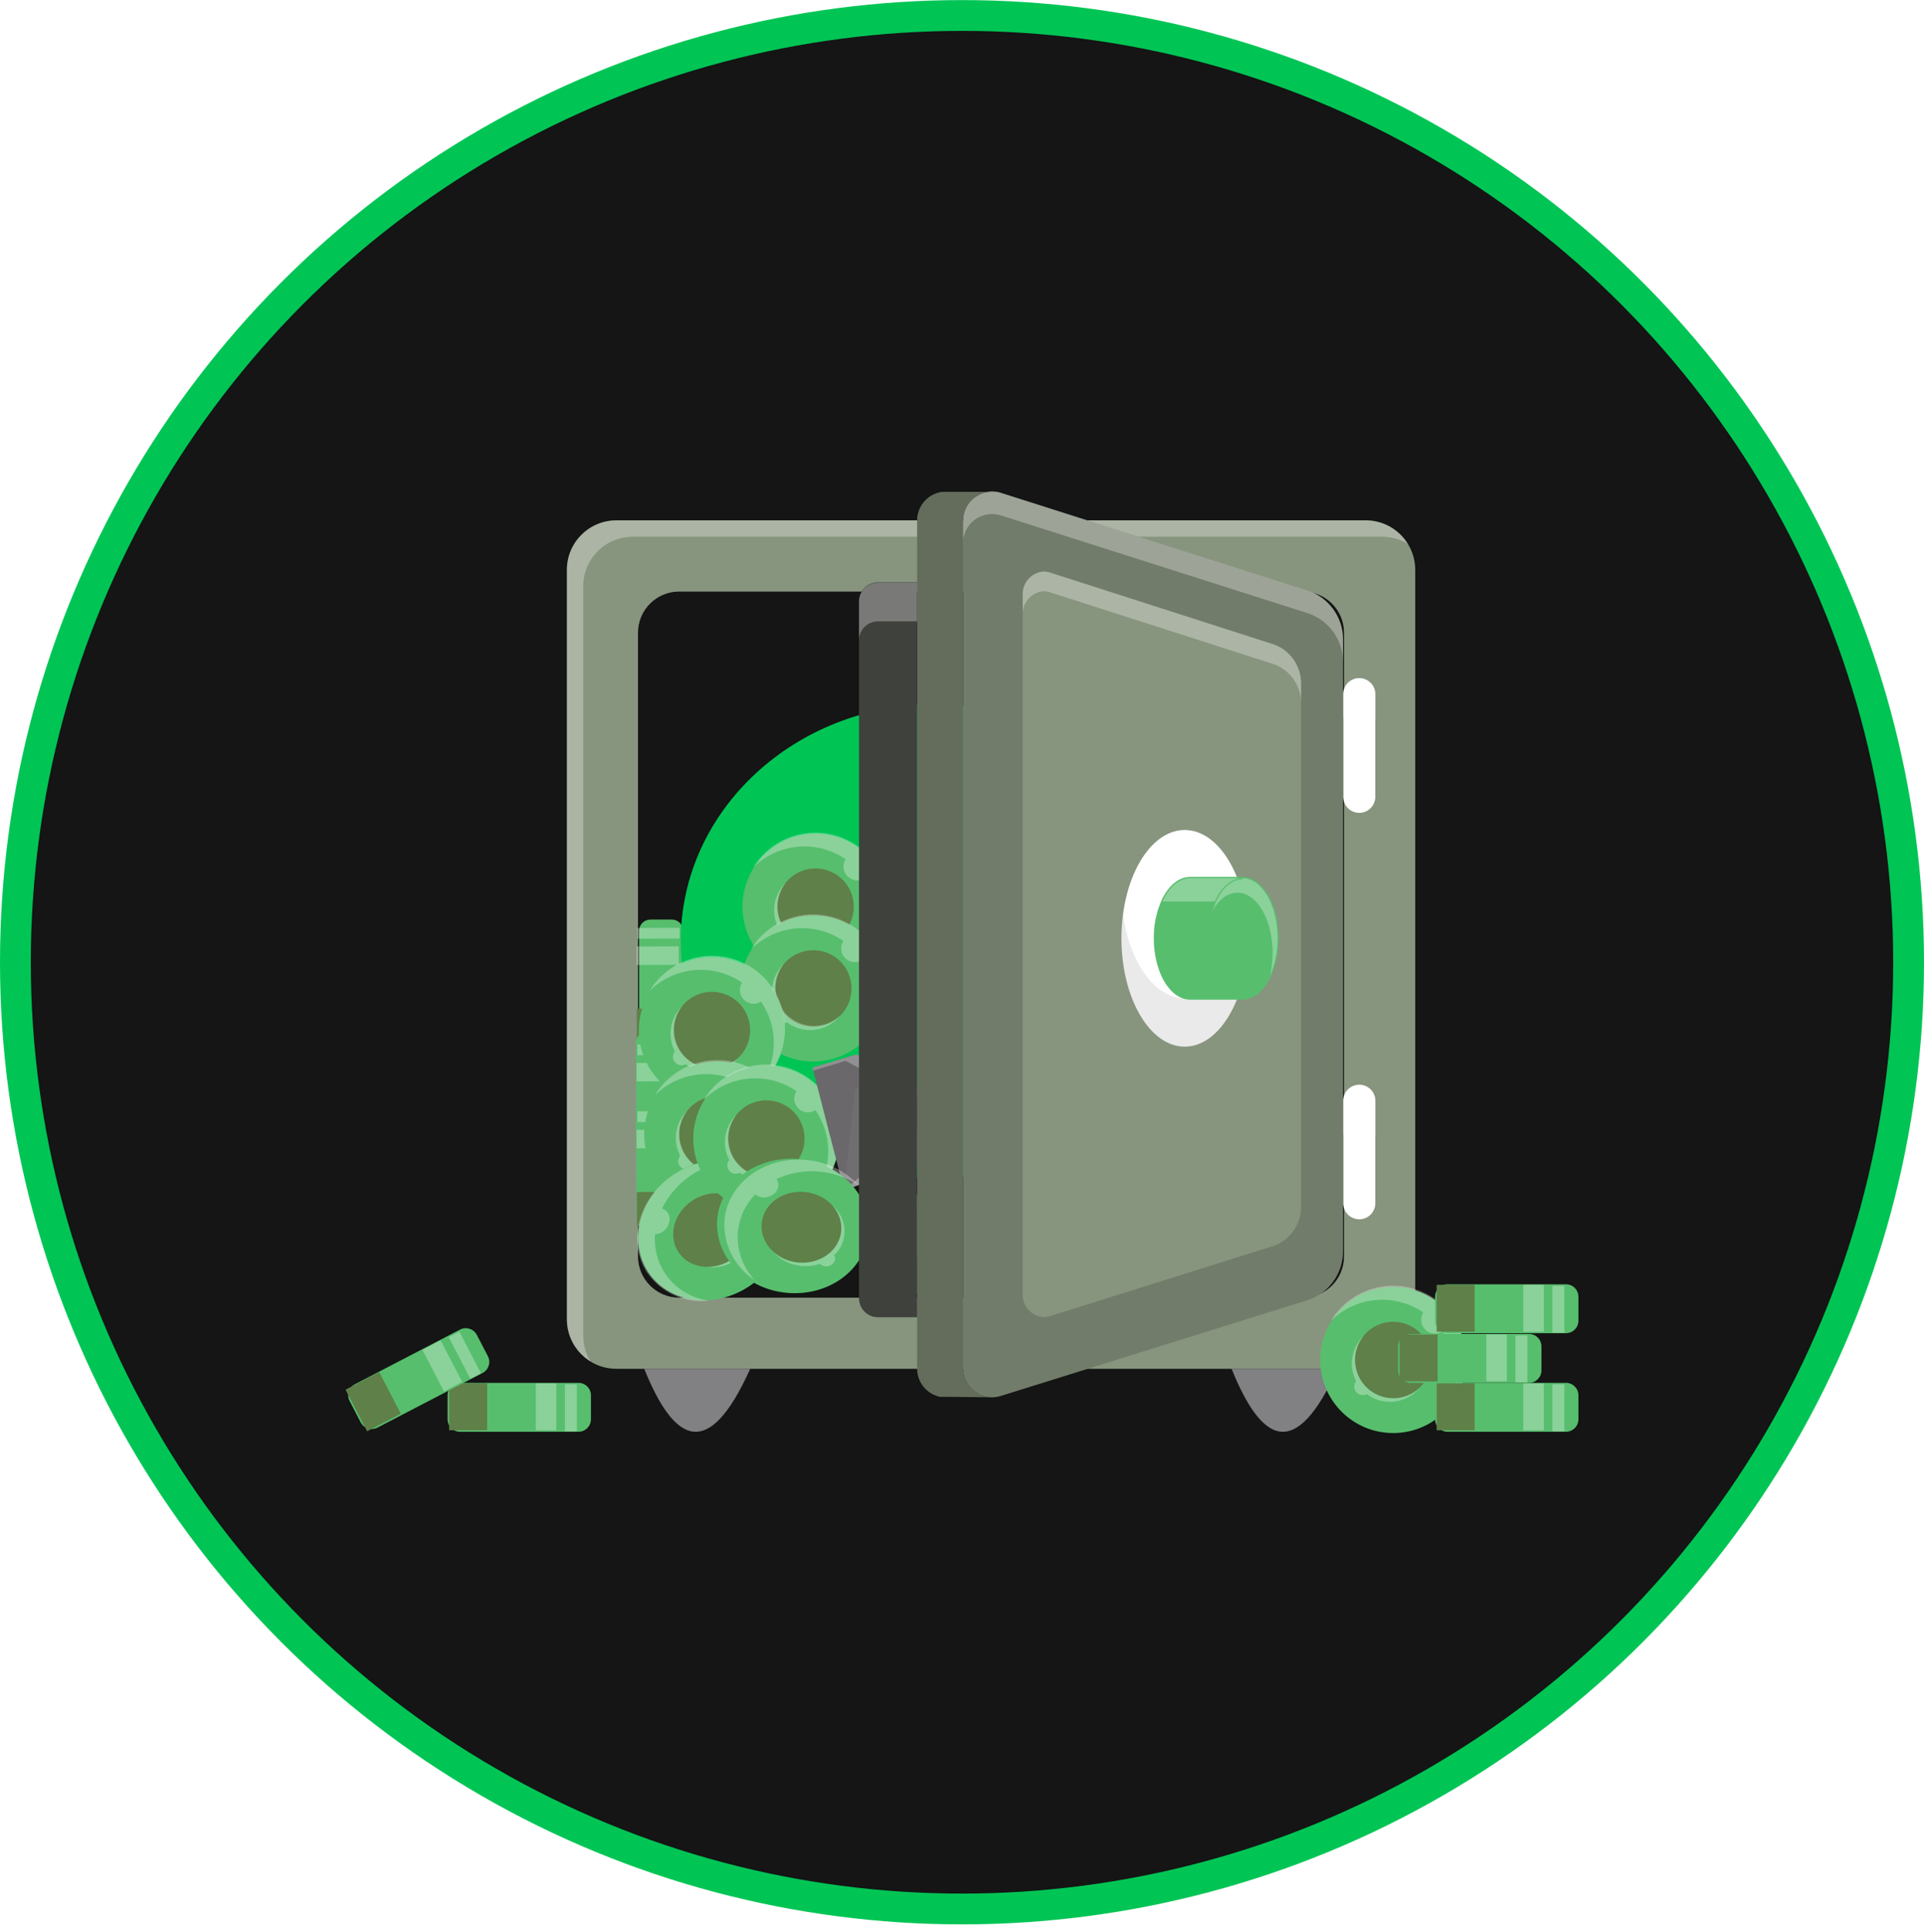 <svg width="250" height="251" viewBox="0 0 250 251" fill="none" xmlns="http://www.w3.org/2000/svg">
<circle cx="125" cy="125.011" r="123" fill="#141514" stroke="#00C555" stroke-width="4"/>
<g clip-path="url(#clip0_1056_2)">
<path d="M160.028 177.831C163.917 187.477 168.326 189.935 173.792 177.831H160.028Z" fill="#818082"/>
<path d="M177.458 67.602H80.09C76.539 67.602 73.66 70.481 73.66 74.032V171.4C73.66 174.952 76.539 177.831 80.09 177.831H177.458C181.01 177.831 183.889 174.952 183.889 171.4V74.032C183.889 70.481 181.01 67.602 177.458 67.602Z" fill="#88957E"/>
<g opacity="0.55">
<path opacity="0.55" d="M182.945 70.671C181.932 70.053 180.769 69.726 179.583 69.727H82.215C81.371 69.726 80.534 69.891 79.753 70.214C78.973 70.537 78.263 71.011 77.666 71.608C77.069 72.205 76.595 72.915 76.272 73.695C75.95 74.476 75.784 75.312 75.785 76.157V173.525C75.784 174.711 76.111 175.874 76.729 176.886C75.791 176.31 75.017 175.504 74.479 174.543C73.942 173.583 73.66 172.501 73.66 171.4V74.032C73.66 72.327 74.337 70.691 75.543 69.485C76.749 68.279 78.385 67.602 80.09 67.602H177.458C178.559 67.602 179.641 67.884 180.602 68.421C181.562 68.959 182.369 69.733 182.945 70.671Z" fill="white"/>
</g>
<path d="M169.292 76.845H88.25C85.293 76.845 82.896 79.242 82.896 82.199V163.241C82.896 166.198 85.293 168.595 88.25 168.595H169.292C172.249 168.595 174.646 166.198 174.646 163.241V82.199C174.646 79.242 172.249 76.845 169.292 76.845Z" fill="#C5C6C5"/>
<path d="M169.292 76.845H88.25C85.293 76.845 82.896 79.242 82.896 82.199V163.241C82.896 166.198 85.293 168.595 88.25 168.595H169.292C172.249 168.595 174.646 166.198 174.646 163.241V82.199C174.646 79.242 172.249 76.845 169.292 76.845Z" fill="#141514"/>
<path d="M83.708 177.831C87.597 187.477 92.042 189.935 97.479 177.831H83.708Z" fill="#818082"/>
<path d="M83.042 120.928V134.761C83.042 135.567 83.695 136.22 84.5 136.22H87.299C88.104 136.22 88.757 135.567 88.757 134.761V120.928C88.757 120.123 88.104 119.47 87.299 119.47H84.5C83.695 119.47 83.042 120.123 83.042 120.928Z" fill="#57BE6E"/>
<g opacity="0.55">
<path opacity="0.55" d="M82.709 122.967L82.719 125.37L88.198 125.345L88.188 122.942L82.709 122.967Z" fill="white"/>
</g>
<path d="M82.738 131.051L82.758 135.488L88.237 135.463L88.217 131.026L82.738 131.051Z" fill="#5F8049"/>
<g opacity="0.55">
<path opacity="0.55" d="M82.814 120.564L82.821 121.959L88.3 121.935L88.294 120.539L82.814 120.564Z" fill="white"/>
</g>
<path d="M82.633 135.496L82.696 149.329C82.7 150.135 83.356 150.785 84.161 150.781L86.96 150.768C87.765 150.765 88.415 150.109 88.411 149.303L88.349 135.47C88.345 134.665 87.689 134.015 86.884 134.018L84.085 134.031C83.28 134.035 82.63 134.691 82.633 135.496Z" fill="#57BE6E"/>
<g opacity="0.55">
<path opacity="0.55" d="M82.708 138.093L82.719 140.496L88.198 140.471L88.187 138.068L82.708 138.093Z" fill="white"/>
</g>
<path d="M82.745 146.176L82.765 150.614L88.244 150.589L88.224 146.151L82.745 146.176Z" fill="#5F8049"/>
<g filter="url(#filter0_f_1056_2)">
<ellipse cx="121.621" cy="122.283" rx="33.169" ry="30.792" fill="#00C555"/>
</g>
<g opacity="0.55">
<path opacity="0.55" d="M82.814 135.69L82.821 137.085L88.3 137.061L88.293 135.665L82.814 135.69Z" fill="white"/>
</g>
<path d="M82.633 144.192L82.696 158.026C82.7 158.831 83.356 159.481 84.161 159.477L86.96 159.465C87.765 159.461 88.415 158.805 88.411 158L88.349 144.166C88.345 143.361 87.689 142.711 86.884 142.715L84.085 142.727C83.28 142.731 82.63 143.387 82.633 144.192Z" fill="#57BE6E"/>
<g opacity="0.55">
<path opacity="0.55" d="M82.708 146.783L82.719 149.186L88.198 149.161L88.187 146.758L82.708 146.783Z" fill="white"/>
</g>
<path d="M82.745 154.866L82.765 159.304L88.244 159.279L88.224 154.841L82.745 154.866Z" fill="#5F8049"/>
<g opacity="0.55">
<path opacity="0.55" d="M82.807 144.379L82.814 145.775L88.293 145.75L88.286 144.354L82.807 144.379Z" fill="white"/>
</g>
<path d="M105.965 127.282C111.204 127.282 115.451 123.035 115.451 117.796C115.451 112.557 111.204 108.31 105.965 108.31C100.726 108.31 96.479 112.557 96.479 117.796C96.479 123.035 100.726 127.282 105.965 127.282Z" fill="#57BE6E"/>
<g opacity="0.55">
<path opacity="0.55" d="M112.639 124.373C113.586 122.813 114.062 121.014 114.01 119.191C113.959 117.367 113.381 115.598 112.347 114.095C112.003 114.313 111.596 114.407 111.191 114.362C110.787 114.317 110.41 114.136 110.122 113.848C109.834 113.56 109.653 113.183 109.608 112.779C109.563 112.374 109.657 111.966 109.875 111.623C108.061 110.377 105.868 109.804 103.676 110.001C101.484 110.199 99.43 111.156 97.868 112.706C98.567 111.562 99.501 110.58 100.608 109.824C101.715 109.068 102.969 108.555 104.289 108.319C105.608 108.083 106.963 108.13 108.263 108.456C109.563 108.783 110.779 109.381 111.831 110.212C112.883 111.043 113.746 112.087 114.365 113.276C114.983 114.465 115.343 115.772 115.419 117.11C115.496 118.449 115.287 119.788 114.808 121.04C114.329 122.292 113.589 123.427 112.639 124.373Z" fill="white"/>
</g>
<path d="M105.965 122.768C108.711 122.768 110.937 120.542 110.937 117.796C110.937 115.05 108.711 112.824 105.965 112.824C103.219 112.824 100.993 115.05 100.993 117.796C100.993 120.542 103.219 122.768 105.965 122.768Z" fill="#5F8049"/>
<g opacity="0.55">
<path opacity="0.55" d="M109.431 121.359C108.624 122.375 107.45 123.035 106.162 123.196C104.874 123.357 103.574 123.007 102.542 122.22C102.319 122.347 102.058 122.392 101.805 122.347C101.552 122.302 101.323 122.169 101.158 121.973C100.993 121.776 100.902 121.528 100.901 121.271C100.9 121.014 100.989 120.765 101.153 120.567C100.653 119.616 100.475 118.528 100.647 117.467C100.818 116.406 101.33 115.43 102.104 114.685C101.324 115.673 100.947 116.92 101.051 118.175C101.154 119.43 101.73 120.599 102.661 121.446C103.593 122.293 104.811 122.755 106.07 122.739C107.329 122.722 108.535 122.229 109.445 121.359H109.431Z" fill="white"/>
</g>
<path d="M105.674 137.907C110.913 137.907 115.16 133.66 115.16 128.421C115.16 123.182 110.913 118.935 105.674 118.935C100.435 118.935 96.188 123.182 96.188 128.421C96.188 133.66 100.435 137.907 105.674 137.907Z" fill="#57BE6E"/>
<g opacity="0.55">
<path opacity="0.55" d="M112.347 134.998C113.294 133.438 113.77 131.639 113.719 129.816C113.667 127.992 113.089 126.223 112.056 124.72C111.712 124.942 111.303 125.04 110.897 124.996C110.49 124.953 110.111 124.771 109.822 124.482C109.533 124.192 109.353 123.812 109.311 123.406C109.268 122.999 109.367 122.59 109.59 122.248C107.775 121.001 105.581 120.428 103.388 120.626C101.195 120.823 99.14 121.78 97.576 123.331C98.276 122.187 99.209 121.205 100.316 120.449C101.423 119.693 102.677 119.18 103.997 118.944C105.316 118.708 106.671 118.755 107.971 119.081C109.271 119.408 110.487 120.006 111.539 120.837C112.591 121.668 113.455 122.712 114.073 123.901C114.692 125.09 115.051 126.397 115.128 127.735C115.204 129.074 114.996 130.413 114.516 131.665C114.037 132.917 113.298 134.052 112.347 134.998Z" fill="white"/>
</g>
<path d="M105.674 133.393C108.42 133.393 110.646 131.167 110.646 128.421C110.646 125.675 108.42 123.449 105.674 123.449C102.928 123.449 100.701 125.675 100.701 128.421C100.701 131.167 102.928 133.393 105.674 133.393Z" fill="#5F8049"/>
<g opacity="0.55">
<path opacity="0.55" d="M109.139 131.956C108.332 132.973 107.158 133.632 105.87 133.793C104.582 133.954 103.282 133.604 102.25 132.817C102.027 132.944 101.766 132.989 101.513 132.944C101.26 132.899 101.031 132.766 100.866 132.57C100.701 132.373 100.61 132.125 100.609 131.868C100.608 131.611 100.697 131.362 100.861 131.164C100.361 130.213 100.183 129.125 100.355 128.064C100.526 127.004 101.038 126.027 101.813 125.282C101.052 126.271 100.69 127.509 100.8 128.752C100.91 129.994 101.483 131.15 102.405 131.99C103.327 132.83 104.531 133.293 105.779 133.287C107.026 133.28 108.225 132.805 109.139 131.956Z" fill="white"/>
</g>
<path d="M92.5 143.317C97.739 143.317 101.986 139.07 101.986 133.831C101.986 128.592 97.739 124.345 92.5 124.345C87.261 124.345 83.014 128.592 83.014 133.831C83.014 139.07 87.261 143.317 92.5 143.317Z" fill="#57BE6E"/>
<g opacity="0.55">
<path opacity="0.55" d="M99.181 140.407C100.123 138.847 100.597 137.048 100.545 135.225C100.494 133.403 99.919 131.634 98.889 130.129C98.545 130.347 98.137 130.441 97.733 130.396C97.329 130.352 96.951 130.17 96.663 129.883C96.376 129.595 96.195 129.218 96.15 128.813C96.105 128.409 96.199 128.001 96.417 127.657C94.601 126.411 92.408 125.837 90.215 126.035C88.022 126.233 85.966 127.19 84.403 128.74C85.1 127.591 86.033 126.602 87.141 125.841C88.248 125.079 89.505 124.562 90.828 124.323C92.151 124.084 93.509 124.128 94.814 124.454C96.118 124.78 97.338 125.379 98.393 126.212C99.448 127.045 100.314 128.093 100.934 129.286C101.553 130.479 101.912 131.79 101.987 133.132C102.061 134.474 101.849 135.817 101.366 137.071C100.882 138.325 100.137 139.463 99.181 140.407Z" fill="white"/>
</g>
<path d="M92.5 138.803C95.246 138.803 97.472 136.577 97.472 133.831C97.472 131.085 95.246 128.858 92.5 128.858C89.754 128.858 87.528 131.085 87.528 133.831C87.528 136.577 89.754 138.803 92.5 138.803Z" fill="#5F8049"/>
<g opacity="0.55">
<path opacity="0.55" d="M95.972 137.393C95.165 138.41 93.992 139.07 92.704 139.231C91.416 139.392 90.116 139.041 89.083 138.254C88.86 138.382 88.6 138.427 88.347 138.382C88.094 138.336 87.865 138.204 87.7 138.007C87.534 137.811 87.443 137.562 87.442 137.305C87.442 137.049 87.531 136.8 87.695 136.602C87.317 135.892 87.121 135.1 87.125 134.296C87.124 133.628 87.258 132.967 87.519 132.352C87.781 131.738 88.164 131.182 88.646 130.72C87.865 131.708 87.489 132.955 87.593 134.21C87.696 135.465 88.272 136.634 89.203 137.48C90.135 138.327 91.353 138.789 92.612 138.773C93.871 138.757 95.077 138.264 95.986 137.393H95.972Z" fill="white"/>
</g>
<path d="M93.195 156.866C98.433 156.866 102.681 152.619 102.681 147.38C102.681 142.141 98.433 137.894 93.195 137.894C87.956 137.894 83.708 142.141 83.708 147.38C83.708 152.619 87.956 156.866 93.195 156.866Z" fill="#57BE6E"/>
<g opacity="0.55">
<path opacity="0.55" d="M99.875 153.956C100.818 152.395 101.292 150.597 101.24 148.774C101.188 146.952 100.613 145.183 99.583 143.678C99.24 143.896 98.832 143.99 98.427 143.945C98.023 143.9 97.646 143.719 97.358 143.431C97.07 143.144 96.889 142.766 96.844 142.362C96.799 141.957 96.894 141.55 97.111 141.206C95.296 139.96 93.102 139.386 90.909 139.584C88.716 139.782 86.661 140.738 85.097 142.289C85.794 141.14 86.727 140.151 87.835 139.39C88.943 138.628 90.2 138.111 91.522 137.871C92.845 137.632 94.204 137.677 95.508 138.003C96.812 138.329 98.032 138.928 99.088 139.761C100.143 140.594 101.009 141.642 101.628 142.835C102.248 144.028 102.607 145.339 102.681 146.681C102.756 148.023 102.544 149.366 102.06 150.62C101.576 151.874 100.832 153.011 99.875 153.956Z" fill="white"/>
</g>
<path d="M93.195 152.352C95.941 152.352 98.167 150.126 98.167 147.379C98.167 144.633 95.941 142.407 93.195 142.407C90.448 142.407 88.222 144.633 88.222 147.379C88.222 150.126 90.448 152.352 93.195 152.352Z" fill="#5F8049"/>
<g opacity="0.55">
<path opacity="0.55" d="M96.667 150.942C95.859 151.959 94.684 152.619 93.395 152.78C92.105 152.941 90.805 152.59 89.771 151.803C89.548 151.931 89.287 151.976 89.034 151.93C88.781 151.885 88.552 151.753 88.387 151.556C88.222 151.36 88.131 151.111 88.13 150.854C88.129 150.597 88.218 150.348 88.382 150.15C87.882 149.199 87.704 148.11 87.877 147.049C88.05 145.988 88.564 145.012 89.34 144.269C88.56 145.257 88.183 146.504 88.287 147.759C88.39 149.013 88.966 150.182 89.897 151.029C90.829 151.876 92.047 152.338 93.306 152.322C94.565 152.306 95.771 151.813 96.681 150.942H96.667Z" fill="white"/>
</g>
<path d="M97.324 167.124C101.897 164.11 103.444 158.391 100.781 154.35C98.117 150.308 92.251 149.476 87.678 152.49C83.105 155.504 81.557 161.223 84.221 165.265C86.885 169.306 92.751 170.139 97.324 167.124Z" fill="#57BE6E"/>
<g opacity="0.55">
<path opacity="0.55" d="M94.847 150.879C92.975 151.064 91.181 151.724 89.637 152.797C88.092 153.871 86.847 155.321 86.021 157.011C87.799 157.616 86.986 160.296 85.118 160.345C84.964 162.132 85.414 163.919 86.396 165.421C87.049 166.393 87.902 167.214 88.899 167.829C89.895 168.443 91.012 168.837 92.174 168.984C90.624 169.169 89.052 168.929 87.628 168.289C86.204 167.65 84.981 166.634 84.09 165.352C81.424 161.317 82.972 155.595 87.563 152.581C89.7 151.139 92.293 150.533 94.847 150.879Z" fill="white"/>
</g>
<path d="M95.031 163.645C97.429 162.064 98.241 159.064 96.844 156.944C95.446 154.825 92.369 154.388 89.971 155.969C87.572 157.549 86.76 160.55 88.158 162.669C89.555 164.789 92.632 165.226 95.031 163.645Z" fill="#5F8049"/>
<g opacity="0.55">
<path opacity="0.55" d="M93.847 155.088C94.559 155.09 95.26 155.266 95.89 155.6C96.519 155.934 97.057 156.416 97.458 157.005C98.016 157.86 98.245 158.889 98.104 159.9C99.222 160.324 98.576 162.06 97.368 161.942C96.93 162.649 96.342 163.251 95.646 163.706C94.503 164.477 93.113 164.792 91.75 164.588C92.916 164.623 94.065 164.293 95.035 163.643C97.431 162.067 98.243 159.067 96.84 156.949C96.501 156.445 96.059 156.018 95.543 155.698C95.027 155.377 94.449 155.169 93.847 155.088Z" fill="white"/>
</g>
<path d="M99.57 157.414C104.809 157.414 109.056 153.167 109.056 147.928C109.056 142.689 104.809 138.442 99.57 138.442C94.331 138.442 90.083 142.689 90.083 147.928C90.083 153.167 94.331 157.414 99.57 157.414Z" fill="#57BE6E"/>
<g opacity="0.55">
<path opacity="0.55" d="M106.25 154.504C107.197 152.945 107.673 151.146 107.621 149.322C107.57 147.499 106.992 145.73 105.958 144.227C105.615 144.449 105.206 144.546 104.8 144.503C104.393 144.46 104.014 144.278 103.725 143.989C103.436 143.699 103.256 143.319 103.213 142.913C103.171 142.506 103.27 142.097 103.493 141.754C101.678 140.508 99.484 139.935 97.291 140.132C95.098 140.33 93.043 141.287 91.479 142.838C92.178 141.694 93.112 140.712 94.219 139.956C95.326 139.199 96.58 138.687 97.9 138.451C99.219 138.215 100.574 138.262 101.874 138.588C103.174 138.915 104.39 139.513 105.442 140.344C106.494 141.175 107.358 142.219 107.976 143.408C108.595 144.597 108.954 145.904 109.03 147.242C109.107 148.581 108.898 149.92 108.419 151.172C107.94 152.423 107.201 153.559 106.25 154.504Z" fill="white"/>
</g>
<path d="M99.57 152.9C102.316 152.9 104.542 150.674 104.542 147.928C104.542 145.182 102.316 142.956 99.57 142.956C96.823 142.956 94.597 145.182 94.597 147.928C94.597 150.674 96.823 152.9 99.57 152.9Z" fill="#5F8049"/>
<g opacity="0.55">
<path opacity="0.55" d="M103.035 151.49C102.228 152.507 101.054 153.167 99.766 153.328C98.478 153.489 97.178 153.138 96.146 152.352C95.923 152.479 95.662 152.524 95.409 152.479C95.156 152.434 94.927 152.301 94.762 152.105C94.597 151.908 94.506 151.659 94.505 151.403C94.504 151.146 94.593 150.897 94.757 150.699C94.257 149.748 94.079 148.66 94.251 147.599C94.422 146.538 94.934 145.562 95.708 144.817C94.928 145.805 94.552 147.052 94.655 148.307C94.758 149.562 95.334 150.731 96.266 151.578C97.197 152.425 98.415 152.887 99.674 152.87C100.933 152.854 102.139 152.361 103.049 151.49H103.035Z" fill="white"/>
</g>
<path d="M125.181 149.115L109.681 154.636L105.569 138.706L111.278 136.983L123.403 143.421L125.181 149.115Z" fill="#706E71"/>
<g opacity="0.55">
<path opacity="0.55" d="M109.681 154.637L119.646 146.178L119.653 141.428L123.403 143.421L125.181 149.116L109.681 154.637Z" fill="white"/>
</g>
<g opacity="0.55">
<path opacity="0.55" d="M125.181 149.115L123.674 149.657L121.993 144.254L109.868 137.824L105.667 139.088L105.569 138.706L111.278 136.983L123.403 143.421L125.181 149.115Z" fill="white"/>
</g>
<g opacity="0.3">
<path opacity="0.3" d="M109.681 154.636L105.569 138.706L111.278 136.983L115.028 138.976L111.097 141.643L109.681 154.636Z" fill="#303529"/>
</g>
<path d="M116.068 151.497L113.478 152.558C112.733 152.863 112.376 153.715 112.682 154.46L117.926 167.261C118.232 168.006 119.084 168.363 119.829 168.057L122.419 166.996C123.164 166.691 123.52 165.839 123.215 165.094L117.97 152.293C117.665 151.548 116.813 151.192 116.068 151.497Z" fill="#57BE6E"/>
<g opacity="0.55">
<path opacity="0.55" d="M113.734 156.83L114.645 159.053L119.715 156.976L118.804 154.753L113.734 156.83Z" fill="white"/>
</g>
<path d="M116.805 164.315L118.487 168.421L123.557 166.344L121.875 162.237L116.805 164.315Z" fill="#5F8049"/>
<g opacity="0.55">
<path opacity="0.55" d="M112.934 154.566L113.463 155.857L118.533 153.78L118.004 152.488L112.934 154.566Z" fill="white"/>
</g>
<path d="M112.839 160.266C113.323 155.474 109.32 151.146 103.898 150.598C98.476 150.05 93.688 153.491 93.204 158.283C92.72 163.074 96.723 167.403 102.145 167.951C107.567 168.498 112.355 165.058 112.839 160.266Z" fill="#57BE6E"/>
<g opacity="0.55">
<path opacity="0.55" d="M111.618 154.025C110.128 153.028 108.416 152.411 106.632 152.227C104.671 152.014 102.69 152.343 100.903 153.178C101.896 154.768 99.576 156.324 98.125 155.178C96.87 156.462 96.083 158.13 95.889 159.914C95.78 161.079 95.92 162.254 96.301 163.361C96.682 164.467 97.294 165.48 98.097 166.331C96.781 165.492 95.717 164.311 95.021 162.914C94.325 161.517 94.022 159.957 94.146 158.4C94.653 153.588 99.479 150.143 104.924 150.713C107.485 150.962 109.867 152.14 111.618 154.025Z" fill="white"/>
</g>
<path d="M109.318 159.979C109.582 157.454 107.48 155.165 104.623 154.866C101.766 154.567 99.236 156.372 98.972 158.897C98.708 161.423 100.81 163.712 103.667 164.011C106.524 164.309 109.054 162.505 109.318 159.979Z" fill="#5F8049"/>
<g opacity="0.55">
<path opacity="0.55" d="M108.181 156.65C108.724 157.109 109.148 157.692 109.416 158.35C109.685 159.008 109.79 159.721 109.722 160.428C109.611 161.444 109.138 162.386 108.389 163.081C108.986 164.109 107.382 165.046 106.528 164.185C105.741 164.458 104.904 164.553 104.076 164.463C102.704 164.333 101.431 163.694 100.507 162.671C101.383 163.44 102.479 163.914 103.639 164.025C106.493 164.324 109.021 162.518 109.285 159.991C109.347 159.388 109.28 158.778 109.09 158.202C108.9 157.627 108.59 157.098 108.181 156.65Z" fill="white"/>
</g>
<path d="M174.507 83.053V162.581C174.507 164.002 174.053 165.386 173.211 166.53C172.369 167.675 171.183 168.52 169.826 168.942L130.014 181.366C129.648 181.48 129.266 181.539 128.882 181.539C127.89 181.534 126.94 181.137 126.239 180.434C125.538 179.732 125.143 178.781 125.139 177.789V67.602C125.139 66.609 125.532 65.656 126.232 64.953C126.932 64.249 127.882 63.85 128.875 63.845H128.924C129.301 63.848 129.676 63.908 130.035 64.025L169.861 76.706C171.209 77.134 172.385 77.98 173.22 79.121C174.055 80.262 174.506 81.639 174.507 83.053Z" fill="#727C6A"/>
<g opacity="0.55">
<path opacity="0.55" d="M174.507 83.06V85.991C174.506 84.577 174.055 83.2 173.22 82.059C172.385 80.918 171.209 80.072 169.861 79.643L130.035 66.956C129.676 66.841 129.301 66.783 128.924 66.782H128.875C127.882 66.788 126.932 67.186 126.232 67.89C125.532 68.594 125.139 69.546 125.139 70.539V67.602C125.141 66.609 125.534 65.658 126.234 64.954C126.934 64.251 127.883 63.852 128.875 63.845H128.924C129.301 63.851 129.675 63.912 130.035 64.025L169.861 76.706C171.209 77.136 172.386 77.983 173.221 79.125C174.056 80.267 174.506 81.645 174.507 83.06Z" fill="white"/>
</g>
<path d="M128.882 181.539L123.597 181.477H122.139C121.296 181.297 120.54 180.832 119.999 180.16C119.457 179.489 119.164 178.652 119.167 177.789V67.505C119.195 66.623 119.531 65.779 120.117 65.121C120.704 64.462 121.503 64.03 122.375 63.9H123.41H128.875C127.9 63.907 126.966 64.293 126.27 64.976C125.574 65.659 125.171 66.585 125.146 67.56C125.142 67.592 125.142 67.625 125.146 67.657V177.789C125.15 178.78 125.544 179.73 126.243 180.432C126.943 181.134 127.891 181.532 128.882 181.539Z" fill="#646D5C"/>
<path d="M114.076 75.65H119.167V171.13H114.076C113.43 171.131 112.809 170.878 112.348 170.424C111.888 169.97 111.625 169.352 111.618 168.706V78.123C111.615 77.798 111.677 77.477 111.799 77.177C111.922 76.876 112.103 76.603 112.331 76.373C112.56 76.143 112.832 75.961 113.131 75.837C113.431 75.713 113.752 75.65 114.076 75.65Z" fill="#3F413C"/>
<g opacity="0.55">
<path opacity="0.55" d="M119.167 75.706V80.727H114.076C113.424 80.727 112.799 80.986 112.338 81.447C111.877 81.908 111.618 82.533 111.618 83.185V78.157C111.618 77.835 111.682 77.516 111.805 77.218C111.929 76.92 112.11 76.649 112.338 76.422C112.567 76.194 112.838 76.013 113.136 75.891C113.434 75.768 113.754 75.705 114.076 75.706H119.167Z" fill="white"/>
</g>
<path d="M169.056 88.9V156.629C169.09 157.743 168.778 158.839 168.164 159.768C167.55 160.697 166.663 161.413 165.625 161.817L136.458 170.977C136.19 171.069 135.909 171.116 135.625 171.115C134.857 171.071 134.138 170.724 133.625 170.152C133.111 169.58 132.844 168.828 132.882 168.06V77.31C132.842 76.543 133.107 75.791 133.62 75.218C134.133 74.646 134.851 74.299 135.618 74.254H135.653C135.932 74.256 136.209 74.305 136.472 74.4L165.639 83.768C166.665 84.171 167.543 84.88 168.154 85.797C168.765 86.715 169.079 87.798 169.056 88.9Z" fill="#88957E"/>
<g opacity="0.55">
<path opacity="0.55" d="M169.056 88.9V91.49C169.087 90.385 168.778 89.297 168.169 88.374C167.56 87.45 166.681 86.737 165.653 86.331L136.486 76.963C136.223 76.869 135.946 76.817 135.667 76.81H135.632C134.865 76.858 134.148 77.207 133.636 77.78C133.124 78.353 132.858 79.105 132.896 79.872V77.303C132.858 76.537 133.124 75.787 133.637 75.216C134.149 74.645 134.866 74.299 135.632 74.254H135.667C135.946 74.256 136.223 74.305 136.486 74.4L165.653 83.768C166.677 84.173 167.552 84.882 168.161 85.799C168.769 86.717 169.082 87.799 169.056 88.9Z" fill="white"/>
</g>
<path d="M153.938 135.977C158.475 135.977 162.153 129.678 162.153 121.907C162.153 114.137 158.475 107.838 153.938 107.838C149.4 107.838 145.722 114.137 145.722 121.907C145.722 129.678 149.4 135.977 153.938 135.977Z" fill="white"/>
<g opacity="0.3">
<path opacity="0.3" d="M162.153 121.907C162.153 129.678 158.479 135.977 153.938 135.977C149.396 135.977 145.729 129.678 145.729 121.907C145.728 120.855 145.796 119.804 145.931 118.761C146.764 125.011 150.035 129.685 153.938 129.685C157.84 129.685 161.111 125.011 161.945 118.761C162.085 119.804 162.155 120.855 162.153 121.907Z" fill="#19191A"/>
</g>
<g opacity="0.55">
<path opacity="0.55" d="M160.549 130.262C161.155 128.187 161.457 126.034 161.444 123.873C161.444 116.102 157.764 109.796 153.229 109.796C150.521 109.796 148.118 112.046 146.625 115.512C148.014 110.956 150.743 107.831 153.938 107.831C158.479 107.831 162.153 114.137 162.153 121.907C162.187 124.772 161.642 127.614 160.549 130.262Z" fill="white"/>
</g>
<path d="M165.972 121.907C165.972 126.22 163.938 129.713 161.417 129.713C160.063 129.713 158.847 128.706 158.014 127.109C157.248 125.479 156.851 123.701 156.851 121.901C156.851 120.1 157.248 118.322 158.014 116.692C158.847 115.088 160.063 114.081 161.417 114.081C163.965 114.095 165.972 117.595 165.972 121.907Z" fill="#57BE6E"/>
<path d="M161.444 129.873C160.056 129.873 158.792 128.893 157.903 127.178C157.13 125.527 156.729 123.727 156.729 121.904C156.729 120.081 157.13 118.28 157.903 116.629C158.792 114.921 160.083 113.935 161.444 113.935C164.042 113.935 166.16 117.511 166.16 121.907C166.16 126.303 164.042 129.873 161.444 129.873ZM161.444 114.254C160.208 114.254 159.014 115.171 158.188 116.775C157.433 118.38 157.042 120.131 157.042 121.904C157.042 123.677 157.433 125.428 158.188 127.032C159.014 128.636 160.208 129.56 161.444 129.56C163.868 129.56 165.847 126.088 165.847 121.921C165.847 117.755 163.889 114.254 161.444 114.254Z" fill="#57BE6E"/>
<g opacity="0.55">
<path opacity="0.55" d="M165.021 126.754C165.248 125.782 165.362 124.787 165.361 123.789C165.361 119.477 163.32 115.977 160.799 115.977C159.41 115.977 158.236 116.991 157.403 118.588C157.34 118.706 157.278 118.831 157.222 118.956C157.402 118.175 157.677 117.419 158.042 116.706C158.875 115.109 160.09 114.095 161.445 114.095C163.965 114.095 166 117.567 166 121.907C166.02 123.574 165.686 125.226 165.021 126.754Z" fill="white"/>
</g>
<path d="M161.444 129.72H154.646C152.563 129.72 150.84 127.365 150.278 124.164C150.148 123.423 150.083 122.673 150.083 121.921C150.065 120.279 150.392 118.651 151.042 117.143C151.875 115.296 153.181 114.108 154.646 114.108H161.444C160.09 114.108 158.875 115.122 158.042 116.72C157.972 116.858 157.91 116.997 157.84 117.143C157.19 118.651 156.864 120.279 156.882 121.921C156.882 122.673 156.947 123.423 157.076 124.164C157.247 125.193 157.573 126.19 158.042 127.122C158.875 128.706 160.09 129.72 161.444 129.72Z" fill="#57BE6E"/>
<path d="M161.444 129.873H154.646C152.563 129.873 150.715 127.581 150.118 124.178C149.989 123.428 149.924 122.668 149.924 121.907C149.903 120.237 150.234 118.581 150.896 117.046C151.792 115.067 153.16 113.928 154.646 113.928H161.444V114.241C160.208 114.241 159.014 115.157 158.188 116.762C158.111 116.9 158.049 117.039 157.986 117.178C157.341 118.665 157.019 120.273 157.042 121.893C157.04 122.636 157.103 123.377 157.229 124.109C157.398 125.122 157.721 126.103 158.188 127.018C159.014 128.623 160.208 129.546 161.444 129.546V129.873ZM154.646 114.255C153.257 114.255 152.028 115.324 151.174 117.192C150.536 118.681 150.216 120.287 150.236 121.907C150.235 122.65 150.297 123.391 150.424 124.123C150.986 127.324 152.715 129.56 154.639 129.56H160.118C159.144 129.022 158.366 128.187 157.896 127.178C157.429 126.232 157.108 125.221 156.944 124.178C156.812 123.429 156.747 122.669 156.75 121.907C156.724 120.237 157.053 118.58 157.715 117.046L157.924 116.616C158.395 115.61 159.173 114.778 160.146 114.241L154.646 114.255Z" fill="#57BE6E"/>
<g opacity="0.55">
<path opacity="0.55" d="M161.445 114.095C160.09 114.095 158.875 115.109 158.042 116.706C157.972 116.845 157.91 116.984 157.84 117.129H151.042C151.875 115.282 153.181 114.095 154.646 114.095H161.445Z" fill="white"/>
</g>
<path d="M176.618 105.602C176.066 105.602 175.536 105.382 175.145 104.991C174.754 104.601 174.535 104.071 174.535 103.518V90.22C174.53 89.943 174.581 89.668 174.683 89.412C174.786 89.155 174.939 88.921 175.132 88.724C175.326 88.527 175.558 88.37 175.813 88.263C176.068 88.156 176.342 88.102 176.618 88.102C176.895 88.102 177.168 88.156 177.423 88.263C177.678 88.37 177.91 88.527 178.104 88.724C178.298 88.921 178.45 89.155 178.553 89.412C178.655 89.668 178.706 89.943 178.701 90.22V103.484C178.706 103.76 178.655 104.035 178.553 104.291C178.45 104.548 178.298 104.782 178.104 104.979C177.91 105.176 177.678 105.333 177.423 105.44C177.168 105.547 176.895 105.602 176.618 105.602Z" fill="white"/>
<g opacity="0.55">
<path opacity="0.55" d="M178.736 90.22V93.636C178.736 93.075 178.513 92.538 178.117 92.141C177.72 91.744 177.182 91.522 176.622 91.522C176.061 91.522 175.523 91.744 175.126 92.141C174.73 92.538 174.507 93.075 174.507 93.636V90.22C174.507 89.659 174.73 89.121 175.126 88.724C175.523 88.328 176.061 88.105 176.622 88.105C177.182 88.105 177.72 88.328 178.117 88.724C178.513 89.121 178.736 89.659 178.736 90.22Z" fill="white"/>
</g>
<path d="M176.618 158.407C176.342 158.407 176.068 158.352 175.813 158.245C175.558 158.139 175.326 157.982 175.132 157.785C174.939 157.588 174.786 157.354 174.683 157.097C174.581 156.84 174.53 156.566 174.535 156.289V143.018C174.535 142.466 174.754 141.936 175.145 141.545C175.536 141.155 176.066 140.935 176.618 140.935C177.171 140.935 177.7 141.155 178.091 141.545C178.482 141.936 178.701 142.466 178.701 143.018V156.261C178.71 156.54 178.662 156.818 178.561 157.078C178.46 157.338 178.308 157.575 178.114 157.775C177.919 157.975 177.687 158.134 177.43 158.243C177.173 158.352 176.897 158.407 176.618 158.407Z" fill="white"/>
<g opacity="0.55">
<path opacity="0.55" d="M178.736 143.018V147.817C178.736 147.256 178.513 146.718 178.117 146.322C177.72 145.925 177.182 145.702 176.622 145.702C176.061 145.702 175.523 145.925 175.126 146.322C174.73 146.718 174.507 147.256 174.507 147.817V143.018C174.507 142.458 174.73 141.92 175.126 141.523C175.523 141.127 176.061 140.904 176.622 140.904C177.182 140.904 177.72 141.127 178.117 141.523C178.513 141.92 178.736 142.458 178.736 143.018Z" fill="white"/>
</g>
<path d="M181.028 186.178C186.267 186.178 190.514 181.931 190.514 176.692C190.514 171.453 186.267 167.206 181.028 167.206C175.789 167.206 171.542 171.453 171.542 176.692C171.542 181.931 175.789 186.178 181.028 186.178Z" fill="#57BE6E"/>
<g opacity="0.55">
<path opacity="0.55" d="M187.708 183.268C188.651 181.706 189.125 179.907 189.073 178.083C189.021 176.26 188.446 174.489 187.417 172.984C187.073 173.201 186.665 173.295 186.261 173.251C185.856 173.206 185.479 173.024 185.191 172.737C184.904 172.449 184.722 172.072 184.678 171.667C184.633 171.263 184.727 170.855 184.945 170.511C183.127 169.27 180.935 168.7 178.743 168.897C176.552 169.095 174.497 170.049 172.931 171.595C173.629 170.448 174.563 169.462 175.671 168.703C176.779 167.944 178.035 167.429 179.357 167.192C180.678 166.955 182.035 167.001 183.338 167.327C184.64 167.654 185.859 168.253 186.913 169.085C187.966 169.918 188.831 170.964 189.45 172.156C190.069 173.347 190.428 174.657 190.504 175.998C190.579 177.338 190.369 178.68 189.887 179.933C189.405 181.186 188.662 182.323 187.708 183.268Z" fill="white"/>
</g>
<path d="M181.028 181.664C183.774 181.664 186 179.438 186 176.692C186 173.946 183.774 171.72 181.028 171.72C178.282 171.72 176.056 173.946 176.056 176.692C176.056 179.438 178.282 181.664 181.028 181.664Z" fill="#5F8049"/>
<g opacity="0.55">
<path opacity="0.55" d="M184.5 180.254C183.689 181.267 182.515 181.923 181.227 182.084C179.939 182.245 178.64 181.897 177.604 181.115C177.38 181.237 177.121 181.277 176.871 181.229C176.621 181.181 176.395 181.049 176.232 180.853C176.068 180.658 175.977 180.412 175.974 180.157C175.971 179.903 176.056 179.655 176.215 179.456C175.719 178.503 175.545 177.416 175.717 176.356C175.89 175.295 176.401 174.32 177.174 173.574C176.382 174.561 175.996 175.812 176.095 177.073C176.194 178.335 176.77 179.511 177.705 180.363C178.641 181.214 179.866 181.677 181.131 181.657C182.396 181.637 183.606 181.135 184.514 180.254H184.5Z" fill="white"/>
</g>
<path d="M203.479 179.657H188.09C187.197 179.657 186.472 180.382 186.472 181.275V184.393C186.472 185.287 187.197 186.011 188.09 186.011H203.479C204.373 186.011 205.097 185.287 205.097 184.393V181.275C205.097 180.382 204.373 179.657 203.479 179.657Z" fill="#57BE6E"/>
<g opacity="0.55">
<path opacity="0.55" d="M200.597 179.727H197.931V185.817H200.597V179.727Z" fill="white"/>
</g>
<path d="M191.611 179.727H186.674V185.817H191.611V179.727Z" fill="#5F8049"/>
<g opacity="0.55">
<path opacity="0.55" d="M203.271 179.858H201.715V185.949H203.271V179.858Z" fill="white"/>
</g>
<path d="M75.167 179.657H59.778C58.884 179.657 58.16 180.382 58.16 181.275V184.393C58.16 185.287 58.884 186.011 59.778 186.011H75.167C76.06 186.011 76.785 185.287 76.785 184.393V181.275C76.785 180.382 76.06 179.657 75.167 179.657Z" fill="#57BE6E"/>
<g opacity="0.55">
<path opacity="0.55" d="M72.285 179.727H69.618V185.817H72.285V179.727Z" fill="white"/>
</g>
<path d="M63.299 179.727H58.361V185.817H63.299V179.727Z" fill="#5F8049"/>
<g opacity="0.55">
<path opacity="0.55" d="M74.958 179.858H73.403V185.949H74.958V179.858Z" fill="white"/>
</g>
<path d="M59.775 172.737L46.119 179.831C45.326 180.243 45.017 181.22 45.429 182.013L46.866 184.78C47.278 185.573 48.255 185.882 49.048 185.47L62.704 178.376C63.497 177.964 63.806 176.987 63.394 176.194L61.957 173.427C61.545 172.634 60.568 172.325 59.775 172.737Z" fill="#57BE6E"/>
<g opacity="0.55">
<path opacity="0.55" d="M57.248 174.128L54.882 175.357L57.69 180.762L60.056 179.532L57.248 174.128Z" fill="white"/>
</g>
<path d="M49.276 178.268L44.895 180.544L47.702 185.949L52.084 183.673L49.276 178.268Z" fill="#5F8049"/>
<g opacity="0.55">
<path opacity="0.55" d="M59.688 173.007L58.307 173.724L61.115 179.129L62.495 178.412L59.688 173.007Z" fill="white"/>
</g>
<path d="M198.674 173.303H183.285C182.391 173.303 181.667 174.028 181.667 174.921V178.039C181.667 178.933 182.391 179.657 183.285 179.657H198.674C199.567 179.657 200.292 178.933 200.292 178.039V174.921C200.292 174.028 199.567 173.303 198.674 173.303Z" fill="#57BE6E"/>
<g opacity="0.55">
<path opacity="0.55" d="M195.792 173.373H193.125V179.463H195.792V173.373Z" fill="white"/>
</g>
<path d="M186.799 173.373H181.861V179.463H186.799V173.373Z" fill="#5F8049"/>
<g opacity="0.55">
<path opacity="0.55" d="M198.465 173.504H196.91V179.595H198.465V173.504Z" fill="white"/>
</g>
<path d="M203.479 166.852H188.09C187.197 166.852 186.472 167.576 186.472 168.47V171.588C186.472 172.481 187.197 173.206 188.09 173.206H203.479C204.373 173.206 205.097 172.481 205.097 171.588V168.47C205.097 167.576 204.373 166.852 203.479 166.852Z" fill="#57BE6E"/>
<g opacity="0.55">
<path opacity="0.55" d="M200.597 166.921H197.931V173.011H200.597V166.921Z" fill="white"/>
</g>
<path d="M191.611 166.921H186.674V173.011H191.611V166.921Z" fill="#5F8049"/>
<g opacity="0.55">
<path opacity="0.55" d="M203.271 167.053H201.715V173.144H203.271V167.053Z" fill="white"/>
</g>
</g>
<defs>
<filter id="filter0_f_1056_2" x="38.452" y="41.491" width="166.337" height="161.584" filterUnits="userSpaceOnUse" color-interpolation-filters="sRGB">
<feFlood flood-opacity="0" result="BackgroundImageFix"/>
<feBlend mode="normal" in="SourceGraphic" in2="BackgroundImageFix" result="shape"/>
<feGaussianBlur stdDeviation="25" result="effect1_foregroundBlur_1056_2"/>
</filter>
<clipPath id="clip0_1056_2">
<rect width="160.208" height="122.333" fill="white" transform="translate(44.896 63.845)"/>
</clipPath>
</defs>
</svg>
